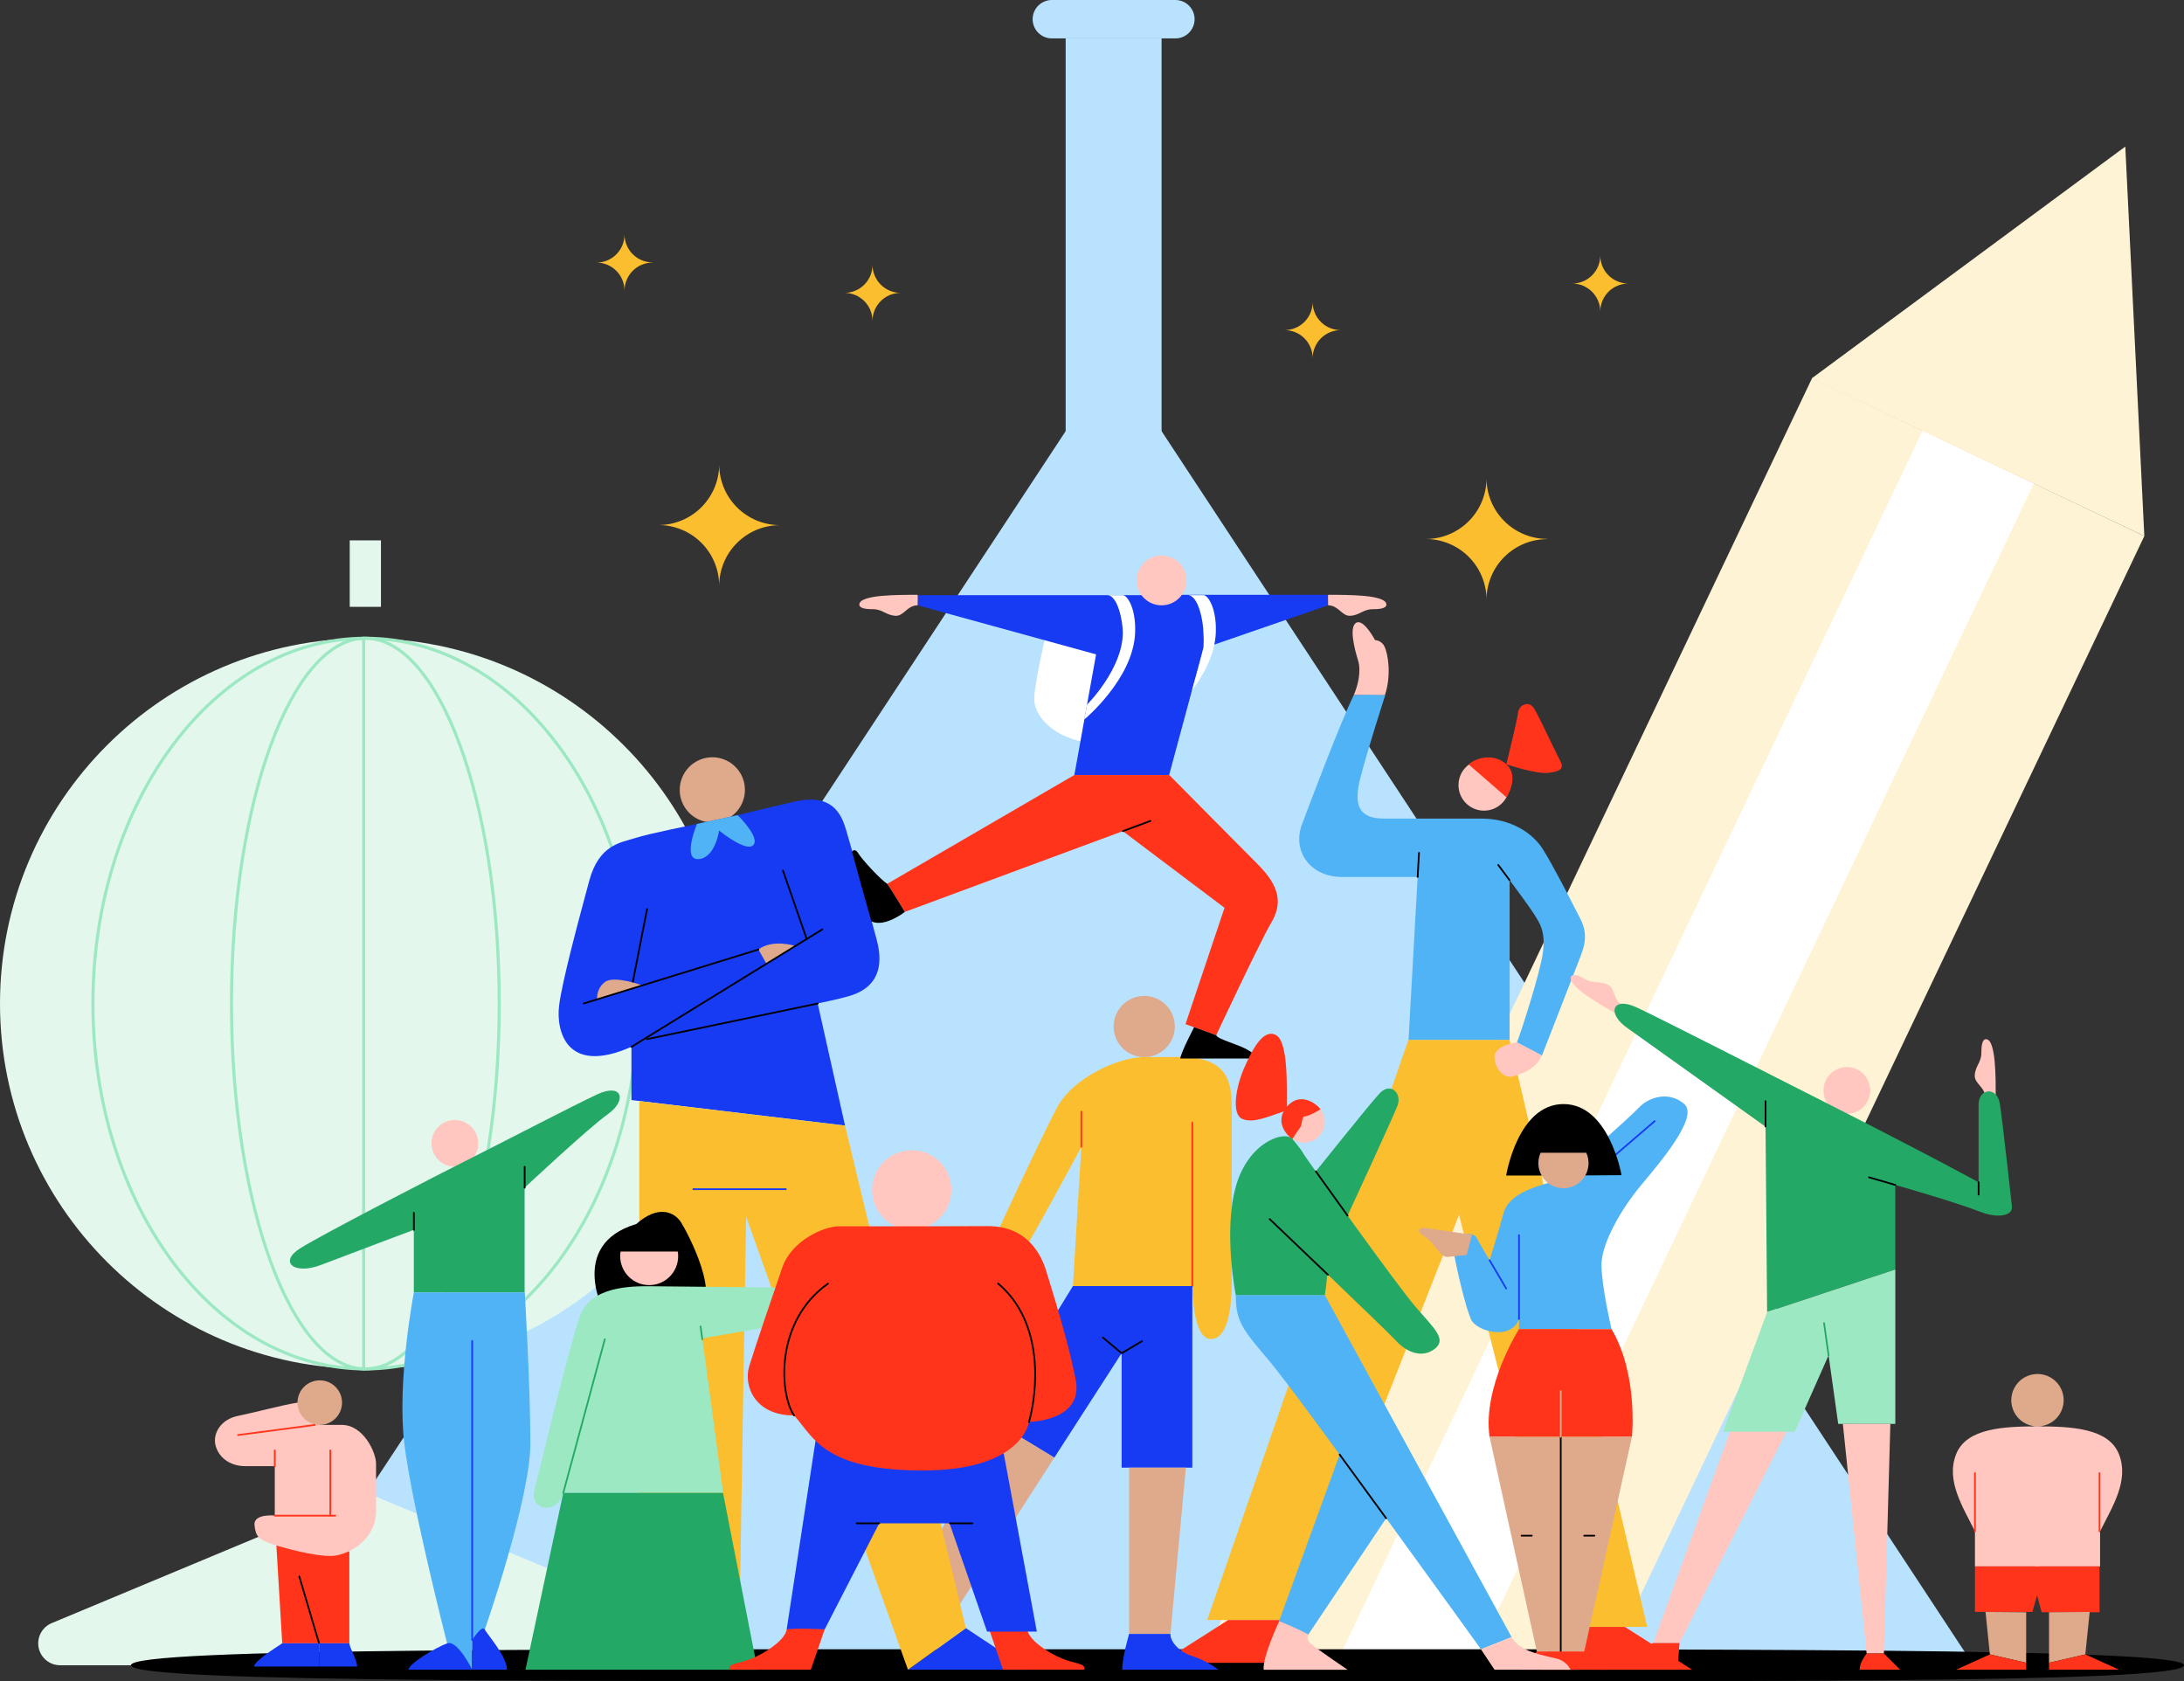 <svg width="1064" height="819" viewBox="0 0 1064 819" fill="none" xmlns="http://www.w3.org/2000/svg">
<rect x="0" y="0" width="1064" height="819" fill="#333333" stroke="none"/>
<g clip-path="url(#clip0_463:21992)">
<path fill-rule="evenodd" clip-rule="evenodd" d="M542.532 174.516L957.654 805.413H127.395L542.532 174.516Z" fill="#B9E2FE"/>
<path fill-rule="evenodd" clip-rule="evenodd" d="M1044.67 261.13L882.826 184.166L587.697 804.643L786.562 803.77L1044.67 261.13Z" fill="#FFF3D6"/>
<path fill-rule="evenodd" clip-rule="evenodd" d="M990.843 235.539L936.649 209.771L649.559 813.361H715.995L990.843 235.539Z" fill="white"/>
<path fill-rule="evenodd" clip-rule="evenodd" d="M177.993 726.895L330.79 790.672C333.062 791.623 334.935 793.332 336.091 795.507C337.247 797.682 337.615 800.19 337.132 802.605C336.65 805.021 335.346 807.195 333.443 808.759C331.539 810.322 329.153 811.18 326.69 811.185H29.311C26.844 811.19 24.451 810.34 22.54 808.78C20.629 807.219 19.317 805.045 18.829 802.627C18.34 800.209 18.704 797.696 19.86 795.517C21.015 793.337 22.89 791.625 25.166 790.672L177.993 726.895Z" fill="#E3F7ED"/>
<path fill-rule="evenodd" clip-rule="evenodd" d="M563.894 803.4C839.912 803.4 1064.24 802.675 1064 811.171C1063.76 820.332 839.912 818.926 563.894 818.926C287.876 818.926 63.787 819.873 63.787 811.171C63.787 802.468 287.876 803.4 563.894 803.4Z" fill="black"/>
<path fill-rule="evenodd" clip-rule="evenodd" d="M722.981 370.019C725.441 370.019 727.846 370.749 729.891 372.115C731.937 373.482 733.53 375.425 734.471 377.697C735.412 379.97 735.657 382.471 735.176 384.883C734.695 387.295 733.509 389.51 731.769 391.248C730.028 392.986 727.811 394.169 725.398 394.647C722.985 395.125 720.485 394.877 718.213 393.934C715.941 392.99 714 391.395 712.635 389.348C711.271 387.302 710.544 384.896 710.547 382.437C710.547 380.805 710.869 379.189 711.494 377.681C712.119 376.174 713.035 374.804 714.19 373.651C715.345 372.498 716.716 371.583 718.224 370.96C719.733 370.337 721.349 370.017 722.981 370.019Z" fill="#FFC7BF"/>
<path fill-rule="evenodd" clip-rule="evenodd" d="M686.151 506.526L588.125 789.147H632.963L710.828 591.749L761.691 792.507H802.488L735.401 506.526H686.151Z" fill="#FBBE2E"/>
<path fill-rule="evenodd" clip-rule="evenodd" d="M659.507 338.612C661.431 334.305 663.341 327.126 661.579 321.532C659.818 315.937 657.138 305.251 660.78 303.327C664.422 301.403 669.884 311.793 669.884 311.793C670.872 311.86 671.825 312.192 672.64 312.755C673.455 313.317 674.104 314.089 674.517 314.99C676.116 318.172 678.04 328.725 674.68 338.671C670.047 338.775 665.576 338.612 659.507 338.612Z" fill="#FFC7BF"/>
<path fill-rule="evenodd" clip-rule="evenodd" d="M659.505 338.612C653.259 351.518 638.988 388.934 634.251 401.737C629.514 414.54 638.248 427.18 653.717 427.18H690.651L686.21 506.526H735.46V428.734C735.46 428.734 744.342 440.574 747.169 445.015C750.367 449.988 753.09 453.895 751.61 464.418C750.219 473.98 741.81 500.429 739.028 507.814C745.215 511.011 751.196 514.208 751.196 514.208C751.196 514.208 764.77 479.471 767.967 471.093C771.165 462.716 774.525 456.589 769.936 447.605C765.347 438.621 756.614 421.481 751.581 413.563C746.547 405.645 735.993 398.762 721.812 398.762H674.442C662.94 398.762 659.121 393.404 662.599 379.521C666.078 365.638 674.841 338.701 674.841 338.701C674.841 338.701 667.618 338.227 659.505 338.612Z" fill="#4FB3F6"/>
<path d="M690.652 427.18L691.304 415.458" stroke="black" stroke-width="0.83" stroke-linecap="round" stroke-linejoin="round"/>
<path d="M735.402 428.734L729.91 421.333" stroke="black" stroke-width="0.83" stroke-linecap="round" stroke-linejoin="round"/>
<path fill-rule="evenodd" clip-rule="evenodd" d="M738.924 507.784C738.924 507.784 727.792 509.265 728.088 515.081C728.384 520.898 732.825 525.531 736.97 524.361C741.115 523.192 748.398 520.78 751.077 514.178C746.192 511.44 738.924 507.784 738.924 507.784Z" fill="#FFC7BF"/>
<path fill-rule="evenodd" clip-rule="evenodd" d="M715.551 372.417L733.966 388.416C733.966 388.416 740.376 378.559 734.099 372.505C727.823 366.452 718.467 369.323 715.551 372.417Z" fill="#FF341A"/>
<path fill-rule="evenodd" clip-rule="evenodd" d="M733.861 372.283C733.861 372.283 739.087 351.118 739.59 347.122C740.093 343.126 744.978 341.128 747.465 345.228C749.952 349.327 758.05 366.822 760.092 370.626C762.135 374.43 760.314 375.732 754.319 376.472C748.324 377.212 733.861 372.283 733.861 372.283Z" fill="#FF341A"/>
<path d="M565.892 18.723H519.174V211.177H565.892V18.723Z" fill="#B9E2FE"/>
<path d="M185.6 263.231H170.383V295.601H185.6V263.231Z" fill="#E3F7ED"/>
<path fill-rule="evenodd" clip-rule="evenodd" d="M581.982 9.354C581.982 8.124 581.74 6.907 581.269 5.771C580.798 4.635 580.107 3.603 579.237 2.735C578.367 1.866 577.334 1.177 576.197 0.708C575.06 0.239 573.842 -0.002 572.612 1.17105e-05H512.438C509.956 1.17105e-05 507.577 0.986 505.822 2.74C504.068 4.494 503.082 6.873 503.082 9.354C503.082 11.835 504.068 14.214 505.822 15.968C507.577 17.723 509.956 18.708 512.438 18.708H572.612C573.842 18.71 575.06 18.47 576.197 18C577.334 17.531 578.367 16.843 579.237 15.974C580.107 15.105 580.798 14.073 581.269 12.937C581.74 11.801 581.982 10.584 581.982 9.354Z" fill="#B9E2FE"/>
<path d="M177.992 666.833C276.294 666.833 355.984 587.156 355.984 488.869C355.984 390.582 276.294 310.905 177.992 310.905C79.69 310.905 0 390.582 0 488.869C0 587.156 79.69 666.833 177.992 666.833Z" fill="#E3F7ED"/>
<path d="M177.162 310.919V666.833" stroke="#9CE8C2" stroke-width="1.5" stroke-linecap="round" stroke-linejoin="round"/>
<path d="M177.992 666.833C251.293 666.833 310.716 587.156 310.716 488.869C310.716 390.582 251.293 310.905 177.992 310.905C104.69 310.905 45.268 390.582 45.268 488.869C45.268 587.156 104.69 666.833 177.992 666.833Z" stroke="#9CE8C2" stroke-width="1.5" stroke-linecap="round" stroke-linejoin="round"/>
<path d="M177.992 310.905C213.993 310.905 243.214 390.651 243.214 488.869C243.214 587.087 213.993 666.833 177.992 666.833C141.991 666.833 112.77 587.087 112.77 488.869C112.77 390.651 142.006 310.905 177.992 310.905Z" stroke="#9CE8C2" stroke-width="1.5" stroke-linecap="round" stroke-linejoin="round"/>
<path fill-rule="evenodd" clip-rule="evenodd" d="M598.354 789.147L565.58 810.001H627.472L627.768 789.147H598.354Z" fill="#FF341A"/>
<path fill-rule="evenodd" clip-rule="evenodd" d="M791.609 792.507L824.383 813.361H762.506L762.195 792.507H791.609Z" fill="#FF341A"/>
<path fill-rule="evenodd" clip-rule="evenodd" d="M754.186 576.253C747.45 578.34 734.942 581.655 732.455 591.053C729.968 600.452 725.69 613.876 725.69 613.876C725.69 613.876 721.249 606.476 719.325 602.864C717.4 599.253 706.594 600.866 708.311 610.428C710.028 619.989 714.158 637.217 716.675 642.782C719.191 648.347 736.037 653.394 740.019 642.516V647.43H785.109C785.109 647.43 780.21 626.708 780.21 616.126C780.21 605.543 790.024 588.671 799.454 577.392C808.883 566.114 827.713 544.091 820.548 537.8C813.383 531.51 803.598 534.13 798.565 539.428C793.532 544.727 760.877 574.151 754.186 576.253Z" fill="#4FB3F6"/>
<path d="M806.115 546.148L783.955 565.182" stroke="#163BF3" stroke-width="0.83" stroke-linecap="round" stroke-linejoin="round"/>
<path fill-rule="evenodd" clip-rule="evenodd" d="M761.692 572.627H733.773C733.773 572.627 739.354 537.815 761.692 537.815C784.03 537.815 789.981 572.464 789.981 572.464L761.692 572.627Z" fill="black"/>
<path fill-rule="evenodd" clip-rule="evenodd" d="M772.809 561.526C773.655 563.388 774.021 565.433 773.873 567.473C773.725 569.513 773.069 571.483 771.963 573.204C770.857 574.925 769.338 576.341 767.544 577.324C765.75 578.306 763.738 578.823 761.692 578.828C758.451 578.824 755.343 577.535 753.051 575.243C750.758 572.951 749.469 569.844 749.465 566.603C749.459 564.851 749.833 563.119 750.56 561.526H772.809Z" fill="#DFA98B"/>
<path d="M725.691 613.891L733.774 627.656" stroke="#163BF3" stroke-width="0.83" stroke-linecap="round" stroke-linejoin="round"/>
<path d="M740.02 642.531V601.68" stroke="#163BF3" stroke-width="0.83" stroke-linecap="round" stroke-linejoin="round"/>
<path fill-rule="evenodd" clip-rule="evenodd" d="M717.12 601.458C717.12 601.458 700.111 599.046 695.404 598.291C690.696 597.536 689.601 599.771 694.293 602.539C698.986 605.307 701.488 612.574 705.218 612.278C708.948 611.982 714.559 611.271 714.559 611.271L717.12 601.458Z" fill="#DFA98B"/>
<path fill-rule="evenodd" clip-rule="evenodd" d="M740.02 647.444C740.02 647.444 722.168 675.566 725.691 699.913H795.028C795.028 699.913 798.27 669.823 785.11 647.444H740.02Z" fill="#FF341A"/>
<path fill-rule="evenodd" clip-rule="evenodd" d="M725.691 699.913L750.664 813.361H769.834L795.044 699.913H725.691Z" fill="#DFA98B"/>
<path d="M760.359 699.913V808.935" stroke="black" stroke-width="0.82" stroke-linecap="round" stroke-linejoin="round"/>
<path d="M760.359 699.913V677.638" stroke="#DFA98B" stroke-width="0.83" stroke-linecap="round" stroke-linejoin="round"/>
<path d="M741.277 748.045H746.251" stroke="black" stroke-width="0.83" stroke-linecap="round" stroke-linejoin="round"/>
<path d="M771.787 748.045H776.761" stroke="black" stroke-width="0.83" stroke-linecap="round" stroke-linejoin="round"/>
<path fill-rule="evenodd" clip-rule="evenodd" d="M760.36 813.361H739.961L748.71 804.495H771.802L783.275 813.361H760.36Z" fill="#FF341A"/>
<path fill-rule="evenodd" clip-rule="evenodd" d="M134.648 752.885L137.491 800.499H170.191V755.683L134.648 752.885Z" fill="#FF341A"/>
<path fill-rule="evenodd" clip-rule="evenodd" d="M144.892 683.262C137.979 684.313 124.05 688.073 115.819 689.745C107.589 691.418 103.651 698.241 104.954 703.836C106.256 709.43 111.437 714.196 119.594 714.196H133.864V738.232C133.864 738.232 123.413 737.211 123.99 742.91C124.568 748.608 126.181 750.058 132.872 752.249C139.563 754.439 152.871 757.947 160.998 757.947C169.125 757.947 183.203 750.547 183.203 736.057V712.908C183.203 707.506 177.03 694.111 166.549 694.111H155.684C155.684 694.111 151.805 682.212 144.892 683.262Z" fill="#FFC7BF"/>
<path fill-rule="evenodd" clip-rule="evenodd" d="M557.423 514.918C545.374 514.918 522.695 524.583 514.643 540.08C506.59 555.576 482.535 606.831 479.855 614.084C477.176 621.336 485.421 629.965 493.474 617.991C501.527 606.017 526.811 558.669 526.811 558.669L522.695 626.516H580.872C580.872 626.516 580.872 652.299 589.931 652.299C598.99 652.299 600.042 633.739 600.042 625.658V539.813C600.042 528.461 599.257 514.874 574.876 514.874L557.423 514.918Z" fill="#FBBE2E"/>
<path d="M580.873 626.472V546.858" stroke="#FF341A" stroke-width="0.83" stroke-linecap="round" stroke-linejoin="round"/>
<path fill-rule="evenodd" clip-rule="evenodd" d="M522.696 626.472L482.891 691.403L513.637 710.052L546.44 659.181V714.921H580.872V626.472H522.696Z" fill="#163BF3"/>
<path fill-rule="evenodd" clip-rule="evenodd" d="M513.638 710.052L464.417 786.438L445.588 770.143L485.971 693.268L513.638 710.052Z" fill="#DFA98B"/>
<path fill-rule="evenodd" clip-rule="evenodd" d="M550.082 714.921V795.925H570.214L577.734 714.921H550.082Z" fill="#DFA98B"/>
<path fill-rule="evenodd" clip-rule="evenodd" d="M550.083 795.926C550.083 795.926 546.723 807.115 546.723 813.361H593.604C589.738 810.476 585.435 808.227 580.859 806.701C573.798 804.495 570.052 799.182 570.2 795.926H550.083Z" fill="#163BF3"/>
<path d="M556.359 653.32L546.441 659.182L537.322 651.559" stroke="black" stroke-width="0.83" stroke-linecap="round" stroke-linejoin="round"/>
<path fill-rule="evenodd" clip-rule="evenodd" d="M557.425 485.125C560.375 485.122 563.259 485.994 565.712 487.63C568.166 489.267 570.079 491.594 571.209 494.318C572.339 497.042 572.636 500.04 572.061 502.933C571.486 505.825 570.066 508.483 567.981 510.568C565.895 512.653 563.237 514.073 560.344 514.648C557.451 515.222 554.453 514.926 551.729 513.796C549.004 512.666 546.676 510.753 545.039 508.3C543.402 505.847 542.53 502.963 542.533 500.014C542.537 496.066 544.107 492.281 546.899 489.49C549.691 486.698 553.477 485.128 557.425 485.125Z" fill="#DFA98B"/>
<path d="M526.811 558.625V541.5" stroke="#FF341A" stroke-width="0.83" stroke-linecap="round" stroke-linejoin="round"/>
<path d="M155.888 694.095C161.881 694.037 166.691 689.132 166.632 683.141C166.574 677.149 161.669 672.34 155.676 672.398C149.684 672.457 144.874 677.361 144.932 683.353C144.991 689.344 149.896 694.154 155.888 694.095Z" fill="#DFA98B"/>
<path d="M133.863 738.306H163.381" stroke="#FF341A" stroke-width="0.83" stroke-linecap="round" stroke-linejoin="round"/>
<path d="M160.924 738.306V706.514" stroke="#FF341A" stroke-width="0.83" stroke-linecap="round" stroke-linejoin="round"/>
<path d="M133.863 714.27V706.514" stroke="#FF341A" stroke-width="0.83" stroke-linecap="round" stroke-linejoin="round"/>
<path d="M153.331 694.111L115.953 699.04" stroke="#FF341A" stroke-width="0.83" stroke-linecap="round" stroke-linejoin="round"/>
<path d="M155.447 800.499L145.811 767.938" stroke="black" stroke-width="0.83" stroke-linecap="round" stroke-linejoin="round"/>
<path fill-rule="evenodd" clip-rule="evenodd" d="M137.477 800.499C134.516 802.556 123.799 809.054 123.799 811.822H155.433V800.499C155.433 800.499 142.939 800.469 137.477 800.499Z" fill="#163BF3"/>
<path fill-rule="evenodd" clip-rule="evenodd" d="M155.432 800.484H170.235C170.235 802.675 173.98 808.403 173.98 811.822H155.432V800.484Z" fill="#163BF3"/>
<path fill-rule="evenodd" clip-rule="evenodd" d="M442.346 813.361H501.099L470.546 793.099L442.346 813.361Z" fill="#163BF3"/>
<path fill-rule="evenodd" clip-rule="evenodd" d="M347.028 368.879C350.167 368.879 353.236 369.809 355.847 371.552C358.457 373.294 360.493 375.771 361.697 378.67C362.901 381.568 363.219 384.758 362.611 387.837C362.003 390.916 360.496 393.746 358.281 395.969C356.065 398.193 353.24 399.71 350.163 400.329C347.086 400.949 343.894 400.643 340.991 399.45C338.087 398.257 335.603 396.231 333.85 393.627C332.098 391.023 331.156 387.958 331.145 384.82C331.139 382.73 331.545 380.659 332.341 378.726C333.136 376.794 334.305 375.037 335.78 373.556C337.256 372.076 339.008 370.9 340.938 370.098C342.869 369.295 344.938 368.881 347.028 368.879Z" fill="#DFA98B"/>
<path fill-rule="evenodd" clip-rule="evenodd" d="M349.929 399.177C334.134 402.551 316.666 405.94 309.605 408.19C302.544 410.44 291.842 411.298 287.06 429.059C282.279 446.82 273.856 477.828 272.376 489.905C270.895 501.983 275.765 524.021 307.622 509.916V535.861L411.672 548.265L398.35 488.78C398.35 488.78 407.098 487.078 413.02 485.391C418.941 483.704 432.767 478.908 427.112 457.773C421.457 436.637 414.426 411.816 412.176 404.194C409.926 396.572 405.411 386.433 387.647 390.385C369.883 394.337 365.724 395.787 349.929 399.177Z" fill="#163BF3"/>
<path fill-rule="evenodd" clip-rule="evenodd" d="M339.553 401.352C339.553 401.352 332.152 419.024 340.308 418.491C348.465 417.959 350.345 404.593 350.345 404.593C350.345 404.593 363.579 415.413 367.013 411.639C370.447 407.864 359.36 397.075 359.36 397.075L339.553 401.352Z" fill="#4FB3F6"/>
<path d="M398.424 488.825L315.246 506.186" stroke="black" stroke-width="0.83" stroke-linecap="round" stroke-linejoin="round"/>
<path d="M315.245 442.839L307.637 481.72" stroke="black" stroke-width="0.83" stroke-linecap="round" stroke-linejoin="round"/>
<path fill-rule="evenodd" clip-rule="evenodd" d="M312.893 480.004C312.893 480.004 299.333 475.045 294.804 478.287C293.488 479.26 292.441 480.552 291.76 482.04C291.079 483.529 290.787 485.165 290.91 486.797L312.893 480.004Z" fill="#DFA98B"/>
<path fill-rule="evenodd" clip-rule="evenodd" d="M369.499 462.524L373.407 469.465L387.219 460.733C387.219 460.733 376.457 457.284 369.455 462.524" fill="#DFA98B"/>
<path d="M307.637 509.96L400.644 452.711" stroke="black" stroke-width="0.83" stroke-linecap="round" stroke-linejoin="round"/>
<path d="M369.5 462.524L284.367 488.825" stroke="black" stroke-width="0.83" stroke-linecap="round" stroke-linejoin="round"/>
<path d="M381.445 424.086L393.006 457.402" stroke="black" stroke-width="0.83" stroke-linecap="round" stroke-linejoin="round"/>
<path fill-rule="evenodd" clip-rule="evenodd" d="M311.441 536.365V808.521H359.966L363.489 592.667L442.345 813.361L470.545 793.099L411.688 548.309L311.441 536.365Z" fill="#FBBE2E"/>
<path d="M337.762 579.287H382.867" stroke="#163BF3" stroke-width="0.83" stroke-linecap="round" stroke-linejoin="round"/>
<path fill-rule="evenodd" clip-rule="evenodd" d="M294.655 639.896C294.655 639.896 276.255 606.328 310.006 596.234C321.004 586.48 328.776 590.639 331.84 595.509C334.904 600.378 352.105 632.51 339.36 639.718C326.615 646.926 294.655 639.896 294.655 639.896Z" fill="black"/>
<path fill-rule="evenodd" clip-rule="evenodd" d="M316.43 626.561C307.682 626.561 287.416 626.427 282.383 641.509C276.181 659.833 263.139 715.365 260.386 725.518C257.633 735.672 271.103 738.484 274.493 727.206H352.313L342.158 651.944C342.158 651.944 399.683 642.072 410.963 639.807C422.243 637.543 421.68 627.404 407.573 627.404C393.466 627.404 325.164 626.561 316.43 626.561Z" fill="#9CE8C2"/>
<path d="M274.42 727.205L294.656 652.388" stroke="#24A865" stroke-width="0.83" stroke-linecap="round" stroke-linejoin="round"/>
<path d="M342.143 652.388L341.299 646.142" stroke="#24A865" stroke-width="0.83" stroke-linecap="round" stroke-linejoin="round"/>
<path d="M316.269 626.013C324.068 626.013 330.391 619.691 330.391 611.893C330.391 604.095 324.068 597.773 316.269 597.773C308.469 597.773 302.146 604.095 302.146 611.893C302.146 619.691 308.469 626.013 316.269 626.013Z" fill="#FFC7BF"/>
<path fill-rule="evenodd" clip-rule="evenodd" d="M299.852 609.643H332.418C332.418 609.643 325.017 594.739 318.785 594.739C312.553 594.739 301.82 600.511 299.852 609.643Z" fill="black"/>
<path fill-rule="evenodd" clip-rule="evenodd" d="M274.419 727.206L256.004 813.361H369.07L352.239 727.206H274.419Z" fill="#24A865"/>
<path fill-rule="evenodd" clip-rule="evenodd" d="M500.418 793.72C500.995 798.56 510.144 804.939 517.264 807.855C524.384 810.771 528.869 810.031 528.292 813.361H488.649L481.914 793.72C481.914 793.72 494.882 792.951 500.418 793.72Z" fill="#FF341A"/>
<path fill-rule="evenodd" clip-rule="evenodd" d="M397.315 701.823L383.252 793.72H401.756L428.342 742.051H462.582L480.878 794.786H505.126L488.975 707.92L397.315 701.823Z" fill="#163BF3"/>
<path fill-rule="evenodd" clip-rule="evenodd" d="M383.252 793.72C382.66 798.56 373.511 804.939 366.391 807.855C359.271 810.771 354.771 810.031 355.363 813.361H395.005L401.755 793.72C401.755 793.72 388.758 792.951 383.252 793.72Z" fill="#FF341A"/>
<path d="M428.34 742.051H417.342" stroke="black" stroke-width="0.83" stroke-linecap="round" stroke-linejoin="round"/>
<path d="M473.757 742.051H462.773" stroke="black" stroke-width="0.83" stroke-linecap="round" stroke-linejoin="round"/>
<path fill-rule="evenodd" clip-rule="evenodd" d="M444.18 560.312C448.001 560.315 451.734 561.45 454.909 563.575C458.084 565.699 460.558 568.716 462.017 572.246C463.477 575.776 463.858 579.659 463.111 583.404C462.364 587.15 460.523 590.59 457.82 593.29C455.118 595.99 451.676 597.828 447.929 598.572C444.182 599.316 440.299 598.933 436.77 597.471C433.241 596.008 430.224 593.533 428.102 590.357C425.98 587.181 424.848 583.447 424.848 579.627C424.848 577.09 425.348 574.577 426.32 572.232C427.291 569.888 428.716 567.758 430.511 565.964C432.306 564.171 434.438 562.748 436.783 561.778C439.129 560.808 441.642 560.31 444.18 560.312Z" fill="#FFC7BF"/>
<path fill-rule="evenodd" clip-rule="evenodd" d="M452.235 597.359H408.773C401.12 597.359 385.591 604.448 381.121 617.414C376.65 630.379 367.709 656.547 364.956 665.694C362.203 674.841 367.502 689.508 386.864 689.508C396.25 699.721 400.898 716.312 449.6 716.312C498.302 716.312 501.307 692.631 501.307 692.631C501.307 692.631 528.1 692.409 524.059 671.999C520.018 651.589 512.217 627.597 509.804 619.471C507.391 611.346 500.656 597.27 481.308 597.27L452.235 597.359Z" fill="#FF341A"/>
<path d="M386.864 689.508C379.7 679 377.375 643.626 403.384 625.288" stroke="black" stroke-width="0.83" stroke-linecap="round" stroke-linejoin="round"/>
<path d="M501.306 692.676C505.258 678.6 509.151 644.47 486.266 625.258" stroke="black" stroke-width="0.83" stroke-linecap="round" stroke-linejoin="round"/>
<path fill-rule="evenodd" clip-rule="evenodd" d="M221.587 545.571C223.842 545.568 226.047 546.234 227.923 547.484C229.8 548.735 231.263 550.514 232.128 552.596C232.993 554.678 233.221 556.97 232.783 559.182C232.345 561.393 231.26 563.425 229.667 565.021C228.073 566.616 226.042 567.703 223.831 568.144C221.619 568.585 219.327 568.36 217.243 567.498C215.159 566.636 213.378 565.175 212.125 563.301C210.872 561.426 210.203 559.222 210.203 556.967C210.203 553.947 211.402 551.051 213.536 548.914C215.671 546.777 218.566 545.575 221.587 545.571Z" fill="#FFC7BF"/>
<path fill-rule="evenodd" clip-rule="evenodd" d="M899.76 519.788C897.505 519.788 895.302 520.456 893.427 521.708C891.553 522.961 890.092 524.741 889.229 526.823C888.366 528.906 888.141 531.197 888.58 533.408C889.02 535.618 890.106 537.649 891.7 539.243C893.294 540.837 895.325 541.922 897.536 542.362C899.747 542.802 902.039 542.576 904.122 541.713C906.204 540.851 907.985 539.39 909.237 537.516C910.49 535.642 911.158 533.438 911.158 531.184C911.158 529.688 910.863 528.206 910.291 526.823C909.718 525.44 908.878 524.184 907.82 523.126C906.761 522.068 905.505 521.228 904.122 520.655C902.739 520.083 901.257 519.788 899.76 519.788Z" fill="#FFC7BF"/>
<path fill-rule="evenodd" clip-rule="evenodd" d="M230.691 563.539C212.276 572.789 156.913 601.34 146.255 608.074C135.597 614.809 143.294 621.232 156.617 616.096C169.94 610.961 201.603 599.09 201.603 599.09V629.565H255.575V578.562C255.575 578.562 286.662 549.478 296.121 542.744C305.58 536.01 303.212 527.351 290.895 533.123C278.579 538.896 249.092 554.274 230.691 563.539Z" fill="#24A865"/>
<path fill-rule="evenodd" clip-rule="evenodd" d="M787.597 493.975C779.367 489.209 763.172 479.988 765.393 475.741C766.37 473.831 769.982 475.667 772.291 476.999C776.436 479.382 779.307 477.635 783.452 479.737C787.049 481.557 785.806 487.004 790.217 489.535C788.5 492.421 788.426 492.865 787.597 493.975Z" fill="#FFC7BF"/>
<path fill-rule="evenodd" clip-rule="evenodd" d="M972.279 534.603C972.279 525.086 972.398 506.482 967.631 506.215C965.5 506.097 965.278 510.138 965.278 512.817C965.278 517.597 962.317 519.196 962.065 523.843C961.843 527.869 967.172 529.527 967.172 534.603C970.488 534.603 970.858 534.737 972.279 534.603Z" fill="#FFC7BF"/>
<path fill-rule="evenodd" clip-rule="evenodd" d="M890.671 537.741C909.086 547.007 964.465 575.557 975.123 582.292C985.781 589.026 978.009 595.435 964.761 590.299C951.512 585.163 923.357 577.23 923.357 577.23V618.405L860.902 639.127L860.133 548.842L792.349 500.443C782.935 493.709 785.259 485.051 797.575 490.823C809.891 496.595 872.271 528.491 890.671 537.741Z" fill="#24A865"/>
<path fill-rule="evenodd" clip-rule="evenodd" d="M201.633 629.565C201.633 629.565 193.269 672.872 196.999 703.347C200.73 733.822 217.827 800.529 217.827 800.529L230.04 813.361V798.93L236.183 793.794C236.183 793.794 258.388 730.284 258.388 703.021C258.388 675.758 255.664 629.565 255.664 629.565H201.633Z" fill="#4FB3F6"/>
<path d="M230.039 798.93V653.172" stroke="#163BF3" stroke-width="0.83" stroke-linecap="round" stroke-linejoin="round"/>
<path d="M201.633 599.09V590.758" stroke="black" stroke-width="0.83" stroke-linecap="round" stroke-linejoin="round"/>
<path fill-rule="evenodd" clip-rule="evenodd" d="M217.828 800.529C212.706 802.349 199.043 810.327 199.043 813.361H230.041C230.041 813.361 222.95 798.723 217.828 800.529Z" fill="#163BF3"/>
<path fill-rule="evenodd" clip-rule="evenodd" d="M236.182 793.794C237.544 796.429 246.87 806.656 247.003 813.361H230.039V798.93C230.039 798.93 234.835 791.16 236.182 793.794Z" fill="#163BF3"/>
<path d="M255.605 578.561V568.364" stroke="black" stroke-width="0.83" stroke-linecap="round" stroke-linejoin="round"/>
<path fill-rule="evenodd" clip-rule="evenodd" d="M510.276 305.665C510.276 305.665 503.852 333.106 503.852 340.595C503.852 348.084 511.742 358.06 527.403 361.316C541.481 347.241 541.644 309.632 541.644 309.632L510.276 305.665Z" fill="white"/>
<path fill-rule="evenodd" clip-rule="evenodd" d="M556.121 289.917H447.082V294.861L533.991 318.764L523.407 377.523H569.577L586.201 315.848L646.968 294.861V289.754H575.795L556.121 289.917Z" fill="#163BF3"/>
<path fill-rule="evenodd" clip-rule="evenodd" d="M565.892 270.587C568.293 270.587 570.64 271.299 572.636 272.633C574.632 273.966 576.188 275.862 577.107 278.08C578.026 280.297 578.266 282.737 577.798 285.092C577.329 287.446 576.173 289.609 574.476 291.306C572.778 293.003 570.615 294.159 568.26 294.627C565.906 295.096 563.465 294.855 561.247 293.937C559.029 293.018 557.133 291.463 555.8 289.467C554.466 287.471 553.754 285.124 553.754 282.724C553.754 279.505 555.033 276.418 557.309 274.142C559.586 271.866 562.673 270.587 565.892 270.587Z" fill="#FFC7BF"/>
<path fill-rule="evenodd" clip-rule="evenodd" d="M523.407 377.523L432.25 430.524L440.806 444.215L547.018 404.875L596.564 442.202L577.542 498.874L592.464 504.38C592.464 504.38 613.854 458.749 619.257 449.617C624.66 440.485 623.891 432.182 612.847 421.111C601.804 410.04 569.652 377.523 569.652 377.523H523.407Z" fill="#FF341A"/>
<path fill-rule="evenodd" clip-rule="evenodd" d="M440.806 444.215C440.806 444.215 431.14 451.897 424.523 448.833C422.51 441.951 415.049 414.791 415.049 414.791C415.049 414.791 416.529 412.897 418.128 415.665C419.727 418.432 429.186 428.719 432.191 430.465C434.678 434.077 440.806 444.215 440.806 444.215Z" fill="black"/>
<path fill-rule="evenodd" clip-rule="evenodd" d="M581.76 500.384C581.76 500.384 575.558 512.106 574.98 515.614H612.787C612.787 515.614 611.766 513.557 607.236 511.085C602.707 508.613 593.129 506.142 592.596 504.38C589.784 503.226 581.76 500.384 581.76 500.384Z" fill="black"/>
<path fill-rule="evenodd" clip-rule="evenodd" d="M539.394 289.917C544.679 289.917 547.018 303.001 547.018 308.122C547.018 325.883 529.58 343.259 529.58 343.259L528.277 350.452C528.277 350.452 552.14 330.708 553.013 308.196C553.472 296.208 549.165 289.976 547.018 289.917H539.394Z" fill="white"/>
<path fill-rule="evenodd" clip-rule="evenodd" d="M578.637 289.917C583.921 289.917 586.26 303.001 586.26 308.122C586.461 310.694 586.461 313.277 586.26 315.848C583.759 326.653 582.337 330.131 580.739 336.303C586.438 328.71 591.9 318.764 592.315 308.182C592.774 296.193 588.451 289.962 586.394 289.903L578.637 289.917Z" fill="white"/>
<path d="M547.018 404.875L560.459 399.887" stroke="black" stroke-width="0.83" stroke-linecap="round" stroke-linejoin="round"/>
<path fill-rule="evenodd" clip-rule="evenodd" d="M447.052 289.755C437.534 289.755 418.926 289.636 418.645 294.402C418.527 296.548 422.583 296.755 425.262 296.755C430.029 296.755 431.642 299.716 436.29 299.967C440.317 300.189 441.96 294.861 447.052 294.861C447.052 291.575 447.2 291.19 447.052 289.755Z" fill="#FFC7BF"/>
<path fill-rule="evenodd" clip-rule="evenodd" d="M647.028 289.755C656.532 289.755 675.154 289.636 675.42 294.402C675.539 296.548 671.497 296.755 668.818 296.755C664.037 296.755 662.438 299.716 657.79 299.967C653.763 300.189 652.105 294.861 647.028 294.861C647.028 291.575 646.895 291.19 647.028 289.755Z" fill="#FFC7BF"/>
<path fill-rule="evenodd" clip-rule="evenodd" d="M602.041 630.853H645.414L736.423 797.465L721.502 803.385C721.502 803.385 631.721 678.659 618.561 663.148C605.401 647.637 602.041 643.833 602.041 630.853Z" fill="#4FB3F6"/>
<path fill-rule="evenodd" clip-rule="evenodd" d="M652.652 708.557L623.135 789.709L637.346 796.281L675.301 739.594L652.652 708.557Z" fill="#4FB3F6"/>
<path fill-rule="evenodd" clip-rule="evenodd" d="M623.209 789.709C623.209 789.709 615.067 806.878 615.629 813.391H656.515C656.515 813.391 641.342 803.03 639.433 801.358C637.523 799.685 636.472 798.886 637.345 796.296C633.704 793.883 623.209 789.709 623.209 789.709Z" fill="#FFC7BF"/>
<path fill-rule="evenodd" clip-rule="evenodd" d="M721.502 803.429L728.119 813.361H765.127C764.458 811.967 763.474 810.747 762.254 809.797C761.034 808.846 759.611 808.192 758.095 807.884C752.514 806.404 740.08 804.658 736.468 797.524C730.961 799.759 721.502 803.429 721.502 803.429Z" fill="#FFC7BF"/>
<path d="M644.972 549.454C646.586 544.126 643.575 538.499 638.246 536.886C632.918 535.272 627.29 538.283 625.676 543.611C624.062 548.938 627.073 554.565 632.402 556.179C637.73 557.792 643.358 554.781 644.972 549.454Z" fill="#FFC7BF"/>
<path fill-rule="evenodd" clip-rule="evenodd" d="M626.894 540.864C626.894 530.148 627.753 507.533 621.654 504.232C615.555 500.931 610.285 510.715 606.125 520.247C601.966 529.778 599.893 542.862 605.267 545.067C610.64 547.273 617.361 544.12 626.894 540.864Z" fill="#FF341A"/>
<path fill-rule="evenodd" clip-rule="evenodd" d="M629.634 554.821C629.634 554.821 632.195 550.795 633.379 549.286C634.563 547.776 633.941 543.78 635.821 543.78C637.701 543.78 643.326 540.39 643.326 540.39C642.009 538.304 633.098 530.548 626.185 540.094C621.166 547.036 627.265 553.46 629.634 554.821Z" fill="#FF341A"/>
<path fill-rule="evenodd" clip-rule="evenodd" d="M629.634 554.821C625.919 550.558 608.155 556.124 602.041 578.088C595.928 600.052 602.041 630.853 602.041 630.853H645.414C645.414 630.853 654.296 583.15 629.634 554.821Z" fill="#24A865"/>
<path fill-rule="evenodd" clip-rule="evenodd" d="M635.274 562.518C635.274 562.518 680.438 626.072 689.824 636.817C699.209 647.563 704.863 652.565 698.898 657.109C692.932 661.653 685.575 659.019 680.039 653.054C674.502 647.089 620.59 595.76 620.59 595.76C620.59 595.76 602.337 580.234 614.565 562.814C626.792 545.393 635.274 562.518 635.274 562.518Z" fill="#24A865"/>
<path d="M646.938 620.966L618.561 593.851" stroke="black" stroke-width="0.83" stroke-linecap="round" stroke-linejoin="round"/>
<path fill-rule="evenodd" clip-rule="evenodd" d="M641.047 570.599C641.047 570.599 666.656 538.555 672.03 532.694C677.403 526.833 683.162 532.561 680.823 538.615C678.484 544.668 656.516 592.179 656.516 592.179L641.047 570.599Z" fill="#24A865"/>
<path d="M641.047 570.599L656.516 592.178" stroke="black" stroke-width="0.83" stroke-linecap="round" stroke-linejoin="round"/>
<path d="M675.301 739.594L652.652 708.557" stroke="black" stroke-width="0.83" stroke-linecap="round" stroke-linejoin="round"/>
<path fill-rule="evenodd" clip-rule="evenodd" d="M963.932 581.152V538.052C963.932 530.119 972.947 529.023 974.294 537.682C975.641 546.34 980.215 588.108 980.215 588.108C980.215 588.108 964.479 597.358 963.932 581.152Z" fill="#24A865"/>
<path fill-rule="evenodd" clip-rule="evenodd" d="M923.356 618.391V693.608H895.541L890.849 660.218L874.344 697.442H839.408L860.917 639.112L923.356 618.391Z" fill="#9CE8C2"/>
<path fill-rule="evenodd" clip-rule="evenodd" d="M897.807 693.608C898.991 704.857 909.398 805.457 909.398 805.457H917.791L920.944 693.608C920.944 693.608 904.883 693.564 897.807 693.608Z" fill="#FFC7BF"/>
<path fill-rule="evenodd" clip-rule="evenodd" d="M870.301 697.441L818.224 800.351H805.449L842.783 697.441H870.301Z" fill="#FFC7BF"/>
<path fill-rule="evenodd" clip-rule="evenodd" d="M909.397 805.458C909.397 805.458 905.726 810.075 906.052 813.361H925.725L917.791 805.458H909.397Z" fill="#FF341A"/>
<path fill-rule="evenodd" clip-rule="evenodd" d="M805.449 800.351C805.449 800.351 779.129 810.623 779.129 813.361H817.262L818.224 800.351H805.449Z" fill="#FF341A"/>
<path d="M860.133 548.768V536.409" stroke="black" stroke-width="0.83" stroke-linecap="round" stroke-linejoin="round"/>
<path d="M923.356 577.215L910.521 573.485" stroke="black" stroke-width="0.83" stroke-linecap="round" stroke-linejoin="round"/>
<path d="M963.932 575.912V581.907" stroke="black" stroke-width="0.83" stroke-linecap="round" stroke-linejoin="round"/>
<path d="M890.848 660.218L888.643 644.529" stroke="#24A865" stroke-width="0.83" stroke-linecap="round" stroke-linejoin="round"/>
<path fill-rule="evenodd" clip-rule="evenodd" d="M1035.4 71.399L1044.67 261.13L882.633 184.314L1035.4 71.399Z" fill="#FFF3D6"/>
<path fill-rule="evenodd" clip-rule="evenodd" d="M992.62 669.305C995.143 669.305 997.61 670.053 999.709 671.455C1001.81 672.857 1003.44 674.85 1004.41 677.181C1005.37 679.512 1005.63 682.078 1005.13 684.552C1004.64 687.027 1003.43 689.301 1001.64 691.085C999.858 692.869 997.584 694.084 995.109 694.576C992.634 695.069 990.068 694.816 987.737 693.851C985.405 692.885 983.412 691.25 982.01 689.152C980.608 687.053 979.859 684.587 979.859 682.063C979.859 678.68 981.204 675.435 983.597 673.042C985.99 670.649 989.235 669.305 992.62 669.305Z" fill="#DFA98B"/>
<path fill-rule="evenodd" clip-rule="evenodd" d="M993.463 694.822C976.425 694.822 958.04 695.547 952.977 708.379C947.914 721.212 956.145 733.881 962.155 745.929V763.038H993.463C993.463 763.038 1010.52 694.822 993.463 694.822Z" fill="#FFC7BF"/>
<path fill-rule="evenodd" clip-rule="evenodd" d="M991.805 694.822C1008.86 694.822 1027.23 695.547 1032.31 708.379C1037.38 721.212 1029.14 733.881 1023.11 745.929V763.038H991.805C991.805 763.038 974.722 694.822 991.805 694.822Z" fill="#FFC7BF"/>
<path d="M962.154 745.929V717.57" stroke="#FF341A" stroke-width="0.83" stroke-linecap="round" stroke-linejoin="round"/>
<path d="M1022.85 745.929V717.57" stroke="#FF341A" stroke-width="0.83" stroke-linecap="round" stroke-linejoin="round"/>
<path fill-rule="evenodd" clip-rule="evenodd" d="M962.17 763.039V785.21H990.118L992.427 777.129L994.648 785.373H1022.85V763.039H962.17Z" fill="#FF341A"/>
<path fill-rule="evenodd" clip-rule="evenodd" d="M987.113 785.373V809.972L969.423 805.901L967.307 785.21L987.113 785.373Z" fill="#DFA98B"/>
<path fill-rule="evenodd" clip-rule="evenodd" d="M998.244 785.373V809.972L1015.93 805.901L1018.05 785.21L998.244 785.373Z" fill="#DFA98B"/>
<path fill-rule="evenodd" clip-rule="evenodd" d="M969.423 805.901L952.977 813.361H987.112V809.972L969.423 805.901Z" fill="#FF341A"/>
<path fill-rule="evenodd" clip-rule="evenodd" d="M1015.93 805.901L1032.38 813.361H998.244V809.972L1015.93 805.901Z" fill="#FF341A"/>
<path fill-rule="evenodd" clip-rule="evenodd" d="M379.728 255.816C371.963 255.882 364.535 258.995 359.044 264.485C353.553 269.975 350.439 277.402 350.374 285.166V285.359C350.374 277.508 347.254 269.979 341.702 264.427C336.15 258.876 328.62 255.757 320.768 255.757C328.62 255.757 336.15 252.638 341.702 247.087C347.254 241.536 350.374 234.006 350.374 226.156V226.452C350.44 234.259 353.589 241.723 359.134 247.221C364.679 252.718 372.171 255.802 379.98 255.801L379.728 255.816Z" fill="#FBBE2E"/>
<path fill-rule="evenodd" clip-rule="evenodd" d="M753.55 262.625C745.785 262.69 738.357 265.804 732.866 271.294C727.375 276.784 724.262 284.211 724.196 291.975V292.167C724.196 284.316 721.077 276.787 715.525 271.235C709.972 265.684 702.442 262.565 694.59 262.565C702.442 262.565 709.972 259.447 715.525 253.895C721.077 248.344 724.196 240.815 724.196 232.964V233.156C724.258 240.966 727.405 248.435 732.951 253.935C738.496 259.435 745.991 262.521 753.802 262.521L753.55 262.625Z" fill="#FBBE2E"/>
<path fill-rule="evenodd" clip-rule="evenodd" d="M438.644 142.665C435.052 142.692 431.615 144.13 429.075 146.67C426.535 149.209 425.097 152.646 425.069 156.237V156.326C425.069 152.702 423.63 149.228 421.068 146.666C418.505 144.104 415.03 142.665 411.406 142.665C415.03 142.665 418.505 141.225 421.068 138.663C423.63 136.101 425.069 132.627 425.069 129.003V129.092C425.101 132.698 426.553 136.145 429.111 138.686C431.669 141.227 435.127 142.657 438.733 142.665H438.644Z" fill="#FBBE2E"/>
<path fill-rule="evenodd" clip-rule="evenodd" d="M653.066 160.81C649.475 160.837 646.04 162.277 643.502 164.816C640.965 167.356 639.529 170.793 639.506 174.383V174.471C639.502 170.847 638.059 167.372 635.495 164.811C632.93 162.249 629.453 160.81 625.828 160.81C629.451 160.806 632.924 159.366 635.485 156.805C638.047 154.244 639.487 150.771 639.491 147.149V147.238C639.515 150.846 640.965 154.298 643.524 156.84C646.084 159.383 649.546 160.81 653.155 160.81H653.066Z" fill="#FBBE2E"/>
<path fill-rule="evenodd" clip-rule="evenodd" d="M793.193 138.121C789.6 138.144 786.161 139.582 783.62 142.122C781.079 144.662 779.642 148.101 779.618 151.693V151.782C779.614 148.16 778.174 144.687 775.612 142.126C773.051 139.565 769.578 138.125 765.955 138.121C767.749 138.121 769.526 137.767 771.184 137.081C772.841 136.394 774.348 135.388 775.616 134.12C776.885 132.851 777.892 131.345 778.578 129.688C779.265 128.03 779.618 126.254 779.618 124.46V124.549C779.642 128.156 781.092 131.608 783.651 134.151C786.211 136.694 789.673 138.121 793.282 138.121H793.193Z" fill="#FBBE2E"/>
<path fill-rule="evenodd" clip-rule="evenodd" d="M317.822 127.908C314.228 127.939 310.792 129.381 308.252 131.923C305.713 134.465 304.274 137.903 304.247 141.495V141.569C304.247 137.946 302.808 134.471 300.245 131.909C297.683 129.347 294.208 127.908 290.584 127.908C292.378 127.91 294.154 127.558 295.812 126.874C297.469 126.189 298.975 125.184 300.244 123.916C301.513 122.649 302.52 121.144 303.207 119.487C303.894 117.831 304.247 116.055 304.247 114.262C304.275 117.868 305.726 121.318 308.285 123.86C310.844 126.402 314.303 127.83 317.91 127.834L317.822 127.908Z" fill="#FBBE2E"/>
</g>
<defs>
<clipPath id="clip0_463:21992">
<rect width="1064" height="819" fill="white"/>
</clipPath>
</defs>
</svg>
